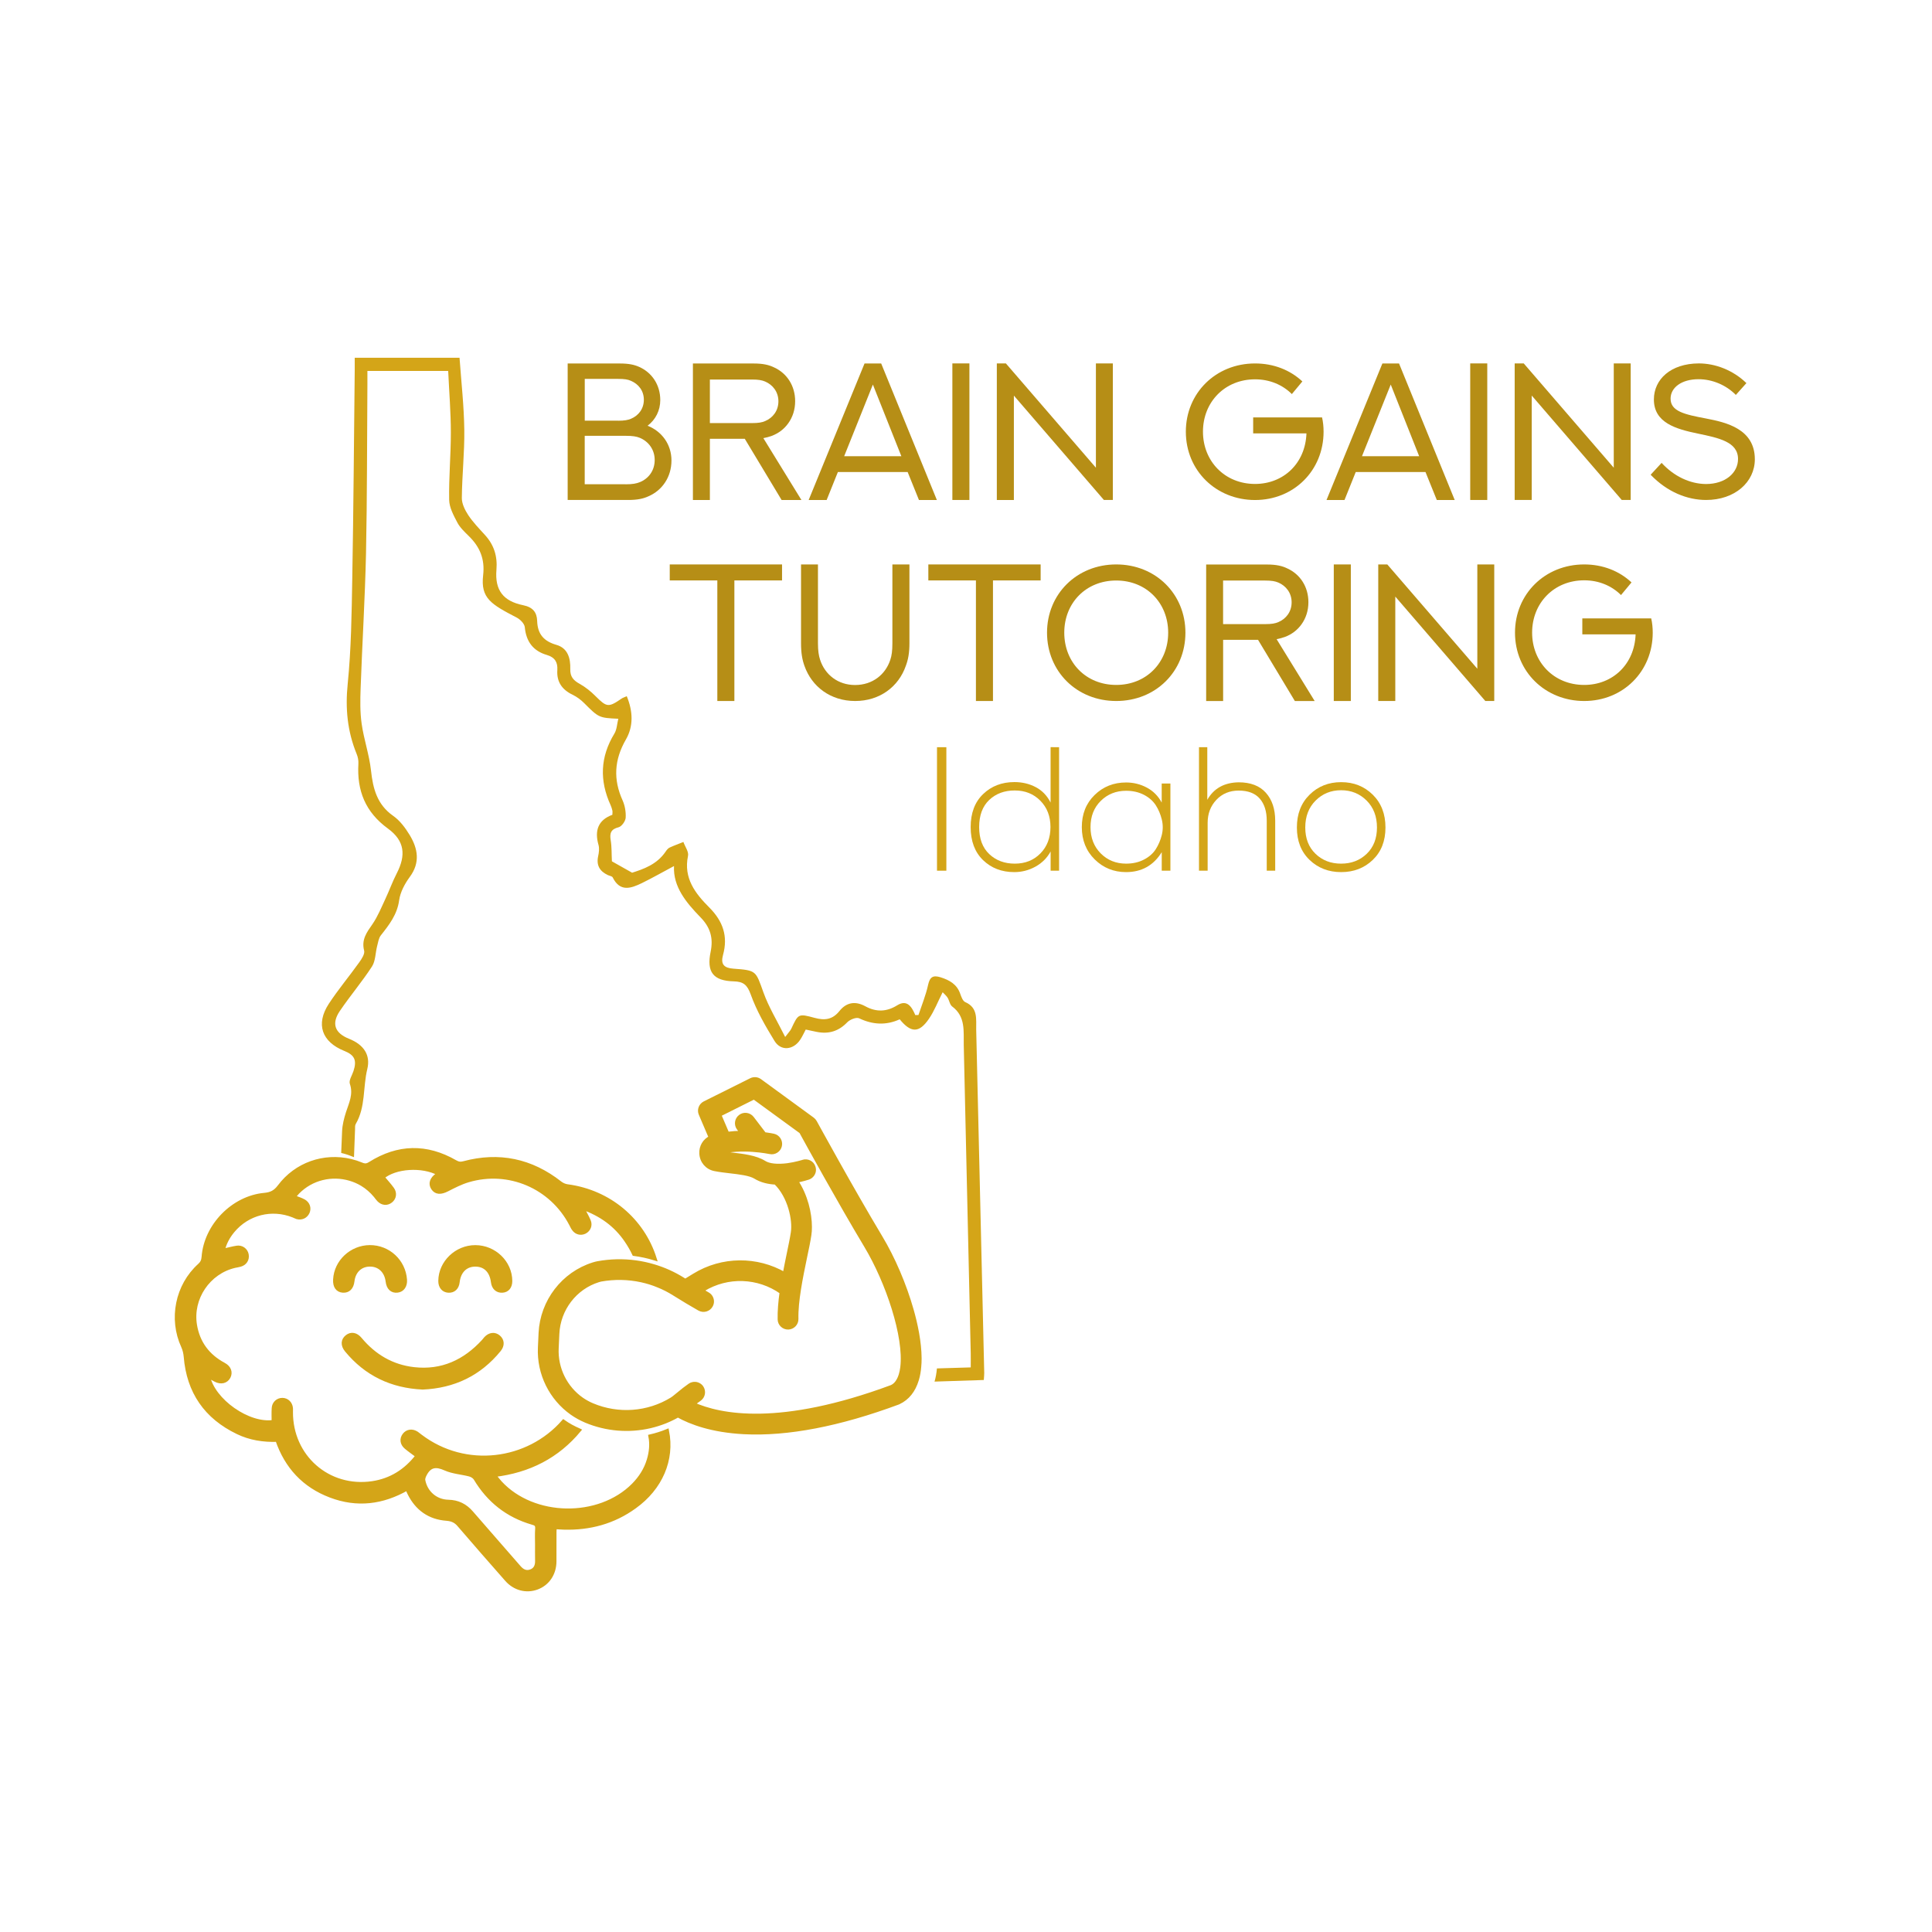 <svg xmlns="http://www.w3.org/2000/svg" xmlns:xlink="http://www.w3.org/1999/xlink" version="1.1" width="1000" height="1000" viewBox="0 0 1000 1000" xml:space="preserve">
<desc>Created with Fabric.js 3.5.0</desc>
<defs>
</defs>
<rect x="0" y="0" width="100%" height="100%" fill="#ffffff"/>
<g transform="matrix(1 0 0 1 477.155 434.331)" id="894928">
<g style="" vector-effect="non-scaling-stroke">
		<g transform="matrix(0.909 0 0 0.909 -386.245 -343.421)">
<rect style="stroke: none; stroke-width: 1; stroke-dasharray: none; stroke-linecap: butt; stroke-dashoffset: 0; stroke-linejoin: miter; stroke-miterlimit: 4; is-custom-font: none; font-file-url: none; fill: rgb(255,255,255); fill-rule: nonzero; opacity: 1;" x="-50" y="-50" rx="0" ry="0" width="100" height="100"/>
</g>
		<g transform="matrix(2.019 0 0 2.019 -139.13 15.805)" id="Layer_1">
<path style="stroke: none; stroke-width: 1; stroke-dasharray: none; stroke-linecap: butt; stroke-dashoffset: 0; stroke-linejoin: miter; stroke-miterlimit: 4; is-custom-font: none; font-file-url: none; fill: rgb(212,165,24); fill-rule: nonzero; opacity: 1;" transform=" translate(-247.091, -217.81)" d="M 329.93 258.81 c -0.06 -2.64 0.54 -5.58 -2.81 -7.05 c -0.63 -0.27 -1.01 -1.36 -1.29 -2.15 c -0.86 -2.46 -2.78 -3.5 -5.07 -4.22 c -1.89 -0.57 -2.71 -0.09 -3.16 1.95 c -0.57 2.63 -1.61 5.15 -2.47 7.73 c -0.27 0 -0.54 0.02 -0.81 0.02 c -0.93 -2.17 -2.12 -4.07 -4.65 -2.5 c -2.75 1.71 -5.42 1.74 -8.15 0.25 c -2.6 -1.43 -4.88 -1 -6.64 1.2 c -1.79 2.24 -3.81 2.46 -6.38 1.76 c -4.18 -1.14 -4.18 -1.04 -5.96 2.76 c -0.25 0.55 -0.74 1.01 -1.58 2.14 c -2.05 -4.12 -4.22 -7.64 -5.58 -11.44 c -1.98 -5.5 -1.73 -5.64 -7.7 -6.07 c -2.37 -0.17 -3.31 -1.11 -2.66 -3.49 c 1.33 -4.8 0.02 -8.66 -3.55 -12.23 c -3.52 -3.53 -6.62 -7.46 -5.42 -13.18 c 0.24 -1.06 -0.76 -2.37 -1.18 -3.58 c -1.19 0.48 -2.4 0.91 -3.54 1.44 c -0.41 0.19 -0.74 0.62 -1.01 1.02 c -2.25 3.34 -5.75 4.51 -8.6 5.42 c -2.14 -1.19 -3.73 -2.09 -5.18 -2.92 c -0.1 -1.84 -0.02 -3.66 -0.31 -5.42 c -0.3 -1.83 0.07 -2.82 2.05 -3.32 c 0.77 -0.21 1.72 -1.54 1.79 -2.41 c 0.09 -1.46 -0.18 -3.11 -0.78 -4.45 c -2.45 -5.41 -2.15 -10.44 0.84 -15.63 c 1.98 -3.43 1.81 -7.25 0.22 -11.1 c -0.66 0.3 -1.03 0.4 -1.31 0.6 c -3.41 2.35 -3.82 2.25 -6.73 -0.65 c -1.19 -1.2 -2.57 -2.3 -4.04 -3.12 c -1.59 -0.89 -2.46 -1.81 -2.4 -3.79 c 0.08 -2.71 -0.6 -5.37 -3.58 -6.21 c -3.2 -0.92 -4.8 -2.75 -4.91 -6.1 c -0.06 -2.21 -1.08 -3.54 -3.56 -4.05 c -5.18 -1.05 -7.31 -3.88 -6.88 -9.08 c 0.29 -3.52 -0.63 -6.4 -2.96 -8.95 c -1.48 -1.63 -3.04 -3.23 -4.25 -5.05 c -0.85 -1.29 -1.68 -2.95 -1.66 -4.42 c 0.05 -5.85 0.71 -11.68 0.63 -17.51 c -0.08 -6.08 -0.77 -12.15 -1.22 -18.44 h -26.87 v 3.09 c -0.2 17.82 -0.31 35.66 -0.63 53.5 c -0.16 9.01 -0.27 18.06 -1.17 27.01 c -0.65 6.31 -0.08 12.17 2.29 17.97 c 0.32 0.76 0.5 1.68 0.45 2.5 c -0.4 6.91 1.77 12.4 7.57 16.63 c 4.31 3.14 4.66 6.83 2.27 11.47 c -1.1 2.13 -1.91 4.41 -2.92 6.56 c -1.03 2.19 -1.95 4.49 -3.31 6.47 c -1.46 2.1 -2.87 3.94 -2.14 6.79 c 0.22 0.84 -0.62 2.13 -1.25 3 c -2.55 3.58 -5.4 6.97 -7.81 10.64 c -3.41 5.23 -1.79 9.76 3.98 12.08 c 2.66 1.06 3.26 2.41 2.34 5.19 c -0.36 1.1 -1.22 2.36 -0.92 3.24 c 0.92 2.66 -0.2 4.84 -0.97 7.2 c -0.52 1.62 -0.96 3.33 -1.02 5.01 c -0.08 1.84 -0.15 3.68 -0.23 5.51 c 1 0.24 2 0.56 2.98 0.97 c 0.1 0.04 0.2 0.08 0.3 0.11 c 0.09 -2.37 0.18 -4.74 0.27 -7.1 c 0.02 -0.47 -0.05 -1.03 0.18 -1.41 c 2.56 -4.35 1.82 -9.42 2.96 -14.08 c 0.87 -3.57 -0.87 -6.24 -4.69 -7.76 c -3.64 -1.46 -4.55 -3.87 -2.35 -7.12 c 2.63 -3.88 5.69 -7.48 8.24 -11.4 c 0.92 -1.43 0.87 -3.49 1.32 -5.23 c 0.25 -0.95 0.39 -2.05 0.96 -2.77 c 2.14 -2.71 4.19 -5.33 4.69 -9 c 0.29 -2.09 1.45 -4.23 2.73 -5.98 c 2.71 -3.67 2.07 -7.24 -0.02 -10.71 c -1.12 -1.85 -2.52 -3.74 -4.26 -4.95 c -4.12 -2.9 -5.16 -6.96 -5.67 -11.62 c -0.44 -4.02 -1.82 -7.94 -2.39 -11.94 c -0.43 -3 -0.38 -6.07 -0.27 -9.1 c 0.41 -11.5 1.12 -22.99 1.38 -34.49 c 0.3 -14.48 0.25 -28.96 0.36 -43.44 v -3.45 h 20.71 c 0.25 5.4 0.68 10.6 0.68 15.81 c 0.01 5.75 -0.54 11.5 -0.43 17.24 c 0.03 1.94 1.13 3.97 2.08 5.78 c 0.69 1.33 1.87 2.42 2.96 3.5 c 2.83 2.77 4.15 5.88 3.67 10.03 c -0.68 5.91 2.02 7.44 8.64 10.88 c 0.9 0.48 1.96 1.57 2.04 2.46 c 0.35 3.72 2.19 6.1 5.67 7.11 c 2.03 0.6 2.79 1.86 2.67 3.84 c -0.21 3.05 1.2 5.05 3.92 6.36 c 1.1 0.53 2.13 1.3 2.98 2.16 c 3.69 3.69 3.77 3.77 8.73 3.99 c -0.33 1.32 -0.36 2.74 -1 3.8 c -3.66 5.99 -3.85 12.08 -0.96 18.38 c 0.19 0.43 0.33 0.9 0.44 1.36 c 0.07 0.27 0 0.56 0 1.08 c -3.64 1.33 -4.62 4.03 -3.55 7.75 c 0.24 0.87 0.11 1.92 -0.09 2.83 c -0.52 2.37 0.39 3.9 2.49 4.88 c 0.41 0.19 1.07 0.27 1.23 0.59 c 1.9 3.85 4.74 2.79 7.53 1.44 c 2.77 -1.36 5.45 -2.9 8.19 -4.35 c -0.27 5.32 3.15 9.39 6.78 13.13 c 2.58 2.64 3.32 5.37 2.61 8.84 c -1.08 5.2 0.65 7.45 5.91 7.59 c 2.41 0.06 3.46 0.82 4.36 3.34 c 1.49 4.17 3.77 8.13 6.1 11.93 c 1.63 2.68 4.85 2.35 6.6 -0.32 c 0.53 -0.79 0.91 -1.66 1.41 -2.59 c 1 0.2 1.92 0.41 2.84 0.6 c 3.06 0.6 5.59 -0.16 7.81 -2.47 c 0.68 -0.7 2.3 -1.35 3.03 -1.02 c 3.51 1.67 6.95 1.84 10.41 0.26 c 2.89 3.53 4.97 3.56 7.49 -0.12 c 1.38 -2.01 2.26 -4.34 3.52 -6.82 c 0.36 0.39 0.9 0.84 1.26 1.39 c 0.46 0.73 0.57 1.81 1.19 2.27 c 3.47 2.59 2.89 6.33 2.96 9.9 c 0.59 26.38 1.19 52.74 1.79 79.1 c 0.02 1.05 0 2.08 0 3.52 c -2.89 0.1 -5.78 0.19 -8.67 0.26 c -0.1 1.18 -0.3 2.32 -0.61 3.38 c 4.21 -0.12 8.42 -0.26 12.63 -0.41 c 0.05 -0.85 0.12 -1.33 0.11 -1.81 C 331.31 317.49 330.63 288.15 329.93 258.81 z" stroke-linecap="round"/>
</g>
		<g transform="matrix(2.019 0 0 2.019 -156.468 -210.867)" id="Layer_1">
<path style="stroke: none; stroke-width: 1; stroke-dasharray: none; stroke-linecap: butt; stroke-dashoffset: 0; stroke-linejoin: miter; stroke-miterlimit: 4; is-custom-font: none; font-file-url: none; fill: rgb(182,142,22); fill-rule: nonzero; opacity: 1;" transform=" translate(-238.505, -105.535)" d="M 225.2 88.04 h 13.37 c 2.32 0 3.73 0.32 4.98 0.88 c 3.27 1.46 5.39 4.61 5.39 8.49 c 0 2.68 -1.2 5.03 -3.25 6.59 c 3.66 1.44 6.12 4.78 6.12 8.91 c 0 4.2 -2.34 7.64 -5.88 9.17 c -1.32 0.61 -2.81 0.95 -5.27 0.95 H 225.2 V 88.04 z M 238.16 102.71 c 1.61 0 2.46 -0.17 3.25 -0.49 c 1.95 -0.81 3.32 -2.56 3.32 -4.88 s -1.37 -4.03 -3.32 -4.86 c -0.76 -0.34 -1.61 -0.49 -3.27 -0.49 h -8.56 v 10.71 H 238.16 z M 240.04 119.01 c 1.83 0 2.78 -0.2 3.64 -0.54 c 2.24 -0.9 3.83 -2.95 3.83 -5.69 c 0 -2.68 -1.59 -4.76 -3.83 -5.69 c -0.85 -0.34 -1.81 -0.51 -3.64 -0.51 h -10.47 v 12.42 H 240.04 z" stroke-linecap="round"/>
</g>
		<g transform="matrix(2.019 0 0 2.019 -90.421 -210.857)" id="Layer_1">
<path style="stroke: none; stroke-width: 1; stroke-dasharray: none; stroke-linecap: butt; stroke-dashoffset: 0; stroke-linejoin: miter; stroke-miterlimit: 4; is-custom-font: none; font-file-url: none; fill: rgb(182,142,22); fill-rule: nonzero; opacity: 1;" transform=" translate(-271.22, -105.54)" d="M 257.31 123.03 V 88.04 h 15.57 c 2.44 0 3.95 0.37 5.27 1.02 c 3.25 1.49 5.37 4.68 5.37 8.64 c 0 2.15 -0.63 4.1 -1.78 5.69 c -1.07 1.49 -2.51 2.56 -4.2 3.2 c -0.66 0.24 -1.37 0.44 -2.17 0.59 l 9.76 15.86 h -5.08 l -9.44 -15.69 h -8.95 v 15.69 H 257.31 z M 272.42 103.32 c 1.71 0 2.59 -0.17 3.39 -0.51 c 1.98 -0.83 3.42 -2.64 3.42 -5.08 c 0 -2.39 -1.42 -4.22 -3.42 -5.07 c -0.81 -0.34 -1.68 -0.51 -3.39 -0.51 h -10.76 v 11.17 H 272.42 z" stroke-linecap="round"/>
</g>
		<g transform="matrix(2.019 0 0 2.019 -25.415 -210.867)" id="Layer_1">
<path style="stroke: none; stroke-width: 1; stroke-dasharray: none; stroke-linecap: butt; stroke-dashoffset: 0; stroke-linejoin: miter; stroke-miterlimit: 4; is-custom-font: none; font-file-url: none; fill: rgb(182,142,22); fill-rule: nonzero; opacity: 1;" transform=" translate(-303.42, -105.535)" d="M 312.36 115.86 h -17.88 l -2.88 7.17 h -4.61 l 14.32 -34.99 h 4.27 l 14.27 34.99 h -4.59 L 312.36 115.86 z M 296.09 111.81 h 14.66 l -7.3 -18.37 L 296.09 111.81 z" stroke-linecap="round"/>
</g>
		<g transform="matrix(2.019 0 0 2.019 20.2 -210.888)" id="Layer_1">
<path style="stroke: none; stroke-width: 1; stroke-dasharray: none; stroke-linecap: butt; stroke-dashoffset: 0; stroke-linejoin: miter; stroke-miterlimit: 4; is-custom-font: none; font-file-url: none; fill: rgb(182,142,22); fill-rule: nonzero; opacity: 1;" transform=" translate(-326.015, -105.525)" d="M 323.83 88.02 h 4.37 v 35.01 h -4.37 V 88.02 z" stroke-linecap="round"/>
</g>
		<g transform="matrix(2.019 0 0 2.019 68.824 -210.878)" id="Layer_1">
<path style="stroke: none; stroke-width: 1; stroke-dasharray: none; stroke-linecap: butt; stroke-dashoffset: 0; stroke-linejoin: miter; stroke-miterlimit: 4; is-custom-font: none; font-file-url: none; fill: rgb(182,142,22); fill-rule: nonzero; opacity: 1;" transform=" translate(-350.1, -105.53)" d="M 335.23 123.03 V 88.02 h 2.32 l 23.08 26.74 V 88.02 h 4.34 v 35.01 h -2.29 L 339.6 96.27 v 26.77 H 335.23 z" stroke-linecap="round"/>
</g>
		<g transform="matrix(2.019 0 0 2.019 172.279 -210.868)" id="Layer_1">
<path style="stroke: none; stroke-width: 1; stroke-dasharray: none; stroke-linecap: butt; stroke-dashoffset: 0; stroke-linejoin: miter; stroke-miterlimit: 4; is-custom-font: none; font-file-url: none; fill: rgb(182,142,22); fill-rule: nonzero; opacity: 1;" transform=" translate(-401.345, -105.535)" d="M 410.87 95.88 c -2.39 -2.37 -5.66 -3.78 -9.44 -3.78 c -7.71 0 -13.35 5.78 -13.35 13.42 c 0 7.56 5.59 13.4 13.35 13.4 c 7.3 0 12.91 -5.29 13.18 -12.96 h -13.66 v -4.1 h 17.66 c 0.27 1.17 0.39 2.42 0.39 3.66 c 0 9.93 -7.59 17.52 -17.57 17.52 c -9.93 0 -17.74 -7.49 -17.74 -17.52 c 0 -9.88 7.66 -17.49 17.74 -17.49 c 4.78 0 9 1.68 12.13 4.61 L 410.87 95.88 z" stroke-linecap="round"/>
</g>
		<g transform="matrix(2.019 0 0 2.019 242.625 -210.867)" id="Layer_1">
<path style="stroke: none; stroke-width: 1; stroke-dasharray: none; stroke-linecap: butt; stroke-dashoffset: 0; stroke-linejoin: miter; stroke-miterlimit: 4; is-custom-font: none; font-file-url: none; fill: rgb(182,142,22); fill-rule: nonzero; opacity: 1;" transform=" translate(-436.19, -105.535)" d="M 445.13 115.86 h -17.88 l -2.88 7.17 h -4.61 l 14.32 -34.99 h 4.27 l 14.27 34.99 h -4.59 L 445.13 115.86 z M 428.85 111.81 h 14.66 l -7.29 -18.37 L 428.85 111.81 z" stroke-linecap="round"/>
</g>
		<g transform="matrix(2.019 0 0 2.019 288.24 -210.888)" id="Layer_1">
<path style="stroke: none; stroke-width: 1; stroke-dasharray: none; stroke-linecap: butt; stroke-dashoffset: 0; stroke-linejoin: miter; stroke-miterlimit: 4; is-custom-font: none; font-file-url: none; fill: rgb(182,142,22); fill-rule: nonzero; opacity: 1;" transform=" translate(-458.785, -105.525)" d="M 456.6 88.02 h 4.37 v 35.01 h -4.37 V 88.02 z" stroke-linecap="round"/>
</g>
		<g transform="matrix(2.019 0 0 2.019 336.864 -210.888)" id="Layer_1">
<path style="stroke: none; stroke-width: 1; stroke-dasharray: none; stroke-linecap: butt; stroke-dashoffset: 0; stroke-linejoin: miter; stroke-miterlimit: 4; is-custom-font: none; font-file-url: none; fill: rgb(182,142,22); fill-rule: nonzero; opacity: 1;" transform=" translate(-482.87, -105.525)" d="M 468 123.03 V 88.02 h 2.32 l 23.08 26.74 V 88.02 h 4.34 v 35.01 h -2.29 l -23.08 -26.77 v 26.77 H 468 z" stroke-linecap="round"/>
</g>
		<g transform="matrix(2.019 0 0 2.019 404.183 -210.888)" id="Layer_1">
<path style="stroke: none; stroke-width: 1; stroke-dasharray: none; stroke-linecap: butt; stroke-dashoffset: 0; stroke-linejoin: miter; stroke-miterlimit: 4; is-custom-font: none; font-file-url: none; fill: rgb(182,142,22); fill-rule: nonzero; opacity: 1;" transform=" translate(-516.215, -105.525)" d="M 505.67 113.52 c 3.15 3.44 7.27 5.39 11.37 5.42 c 4.98 0 8.22 -2.85 8.22 -6.42 c 0 -4.39 -4.95 -5.39 -10.2 -6.49 c -5.68 -1.17 -11.37 -2.76 -11.37 -8.76 c 0 -5.15 4.29 -9.22 11.52 -9.25 c 4.22 0 8.76 1.71 12.2 5.05 l -2.71 3.03 c -2.46 -2.51 -6 -4.03 -9.56 -4.03 c -4.37 0 -7.17 2.15 -7.17 4.98 c 0 3.25 3.54 4.05 9.13 5.1 c 5.1 0.98 12.47 2.66 12.47 10.44 c 0 5.88 -5.15 10.44 -12.49 10.44 c -4.78 0 -9.96 -2.02 -14.22 -6.47 L 505.67 113.52 z" stroke-linecap="round"/>
</g>
		<g transform="matrix(2.019 0 0 2.019 -101.434 -106.837)" id="Layer_1">
<path style="stroke: none; stroke-width: 1; stroke-dasharray: none; stroke-linecap: butt; stroke-dashoffset: 0; stroke-linejoin: miter; stroke-miterlimit: 4; is-custom-font: none; font-file-url: none; fill: rgb(182,142,22); fill-rule: nonzero; opacity: 1;" transform=" translate(-265.765, -157.065)" d="M 280.16 139.56 v 4.1 h -12.22 v 30.91 h -4.37 v -30.91 h -12.2 v -4.1 H 280.16 z" stroke-linecap="round"/>
</g>
		<g transform="matrix(2.019 0 0 2.019 -34.49 -106.837)" id="Layer_1">
<path style="stroke: none; stroke-width: 1; stroke-dasharray: none; stroke-linecap: butt; stroke-dashoffset: 0; stroke-linejoin: miter; stroke-miterlimit: 4; is-custom-font: none; font-file-url: none; fill: rgb(182,142,22); fill-rule: nonzero; opacity: 1;" transform=" translate(-298.925, -157.065)" d="M 289.37 139.56 v 20.2 c 0 1.98 0.2 3.17 0.56 4.27 c 1.24 3.78 4.56 6.44 8.95 6.44 c 4.46 0 7.78 -2.66 9.03 -6.44 c 0.37 -1.1 0.54 -2.29 0.54 -4.27 v -20.2 h 4.37 v 20.2 c 0 2.54 -0.34 4.25 -0.93 5.81 c -1.85 5.32 -6.66 9 -12.98 9 s -11.13 -3.68 -13 -9 c -0.56 -1.56 -0.88 -3.27 -0.88 -5.81 v -20.2 H 289.37 z" stroke-linecap="round"/>
</g>
		<g transform="matrix(2.019 0 0 2.019 32.414 -106.837)" id="Layer_1">
<path style="stroke: none; stroke-width: 1; stroke-dasharray: none; stroke-linecap: butt; stroke-dashoffset: 0; stroke-linejoin: miter; stroke-miterlimit: 4; is-custom-font: none; font-file-url: none; fill: rgb(182,142,22); fill-rule: nonzero; opacity: 1;" transform=" translate(-332.065, -157.065)" d="M 346.46 139.56 v 4.1 h -12.22 v 30.91 h -4.37 v -30.91 h -12.2 v -4.1 H 346.46 z" stroke-linecap="round"/>
</g>
		<g transform="matrix(2.019 0 0 2.019 100.601 -106.837)" id="Layer_1">
<path style="stroke: none; stroke-width: 1; stroke-dasharray: none; stroke-linecap: butt; stroke-dashoffset: 0; stroke-linejoin: miter; stroke-miterlimit: 4; is-custom-font: none; font-file-url: none; fill: rgb(182,142,22); fill-rule: nonzero; opacity: 1;" transform=" translate(-365.84, -157.065)" d="M 365.84 174.57 c -10.13 0 -17.74 -7.59 -17.74 -17.52 c 0 -9.88 7.61 -17.49 17.74 -17.49 c 10.15 0 17.74 7.61 17.74 17.49 C 383.58 166.98 375.99 174.57 365.84 174.57 z M 365.84 143.68 c -7.76 0 -13.32 5.76 -13.32 13.37 c 0 7.64 5.56 13.4 13.32 13.4 s 13.32 -5.76 13.32 -13.4 C 379.16 149.44 373.6 143.68 365.84 143.68 z" stroke-linecap="round"/>
</g>
		<g transform="matrix(2.019 0 0 2.019 175.237 -106.807)" id="Layer_1">
<path style="stroke: none; stroke-width: 1; stroke-dasharray: none; stroke-linecap: butt; stroke-dashoffset: 0; stroke-linejoin: miter; stroke-miterlimit: 4; is-custom-font: none; font-file-url: none; fill: rgb(182,142,22); fill-rule: nonzero; opacity: 1;" transform=" translate(-402.81, -157.08)" d="M 388.9 174.57 v -34.99 h 15.57 c 2.44 0 3.95 0.37 5.27 1.02 c 3.25 1.49 5.37 4.68 5.37 8.64 c 0 2.15 -0.63 4.1 -1.78 5.69 c -1.07 1.49 -2.51 2.56 -4.2 3.2 c -0.66 0.24 -1.37 0.44 -2.17 0.59 l 9.76 15.86 h -5.08 l -9.44 -15.69 h -8.95 v 15.69 H 388.9 z M 404 154.86 c 1.71 0 2.59 -0.17 3.39 -0.51 c 1.98 -0.83 3.42 -2.64 3.42 -5.08 c 0 -2.39 -1.42 -4.22 -3.42 -5.07 c -0.81 -0.34 -1.68 -0.51 -3.39 -0.51 h -10.76 v 11.17 H 404 z" stroke-linecap="round"/>
</g>
		<g transform="matrix(2.019 0 0 2.019 217.621 -106.837)" id="Layer_1">
<path style="stroke: none; stroke-width: 1; stroke-dasharray: none; stroke-linecap: butt; stroke-dashoffset: 0; stroke-linejoin: miter; stroke-miterlimit: 4; is-custom-font: none; font-file-url: none; fill: rgb(182,142,22); fill-rule: nonzero; opacity: 1;" transform=" translate(-423.805, -157.065)" d="M 421.62 139.56 h 4.37 v 35.01 h -4.37 V 139.56 z" stroke-linecap="round"/>
</g>
		<g transform="matrix(2.019 0 0 2.019 266.246 -106.837)" id="Layer_1">
<path style="stroke: none; stroke-width: 1; stroke-dasharray: none; stroke-linecap: butt; stroke-dashoffset: 0; stroke-linejoin: miter; stroke-miterlimit: 4; is-custom-font: none; font-file-url: none; fill: rgb(182,142,22); fill-rule: nonzero; opacity: 1;" transform=" translate(-447.89, -157.065)" d="M 433.02 174.57 v -35.01 h 2.32 l 23.08 26.74 v -26.74 h 4.34 v 35.01 h -2.29 l -23.08 -26.77 v 26.77 H 433.02 z" stroke-linecap="round"/>
</g>
		<g transform="matrix(2.019 0 0 2.019 342.649 -106.837)" id="Layer_1">
<path style="stroke: none; stroke-width: 1; stroke-dasharray: none; stroke-linecap: butt; stroke-dashoffset: 0; stroke-linejoin: miter; stroke-miterlimit: 4; is-custom-font: none; font-file-url: none; fill: rgb(182,142,22); fill-rule: nonzero; opacity: 1;" transform=" translate(-485.735, -157.065)" d="M 495.26 147.41 c -2.39 -2.37 -5.66 -3.78 -9.44 -3.78 c -7.71 0 -13.35 5.78 -13.35 13.42 c 0 7.56 5.59 13.4 13.35 13.4 c 7.3 0 12.91 -5.29 13.18 -12.96 h -13.66 v -4.1 H 503 c 0.27 1.17 0.39 2.42 0.39 3.66 c 0 9.93 -7.59 17.52 -17.57 17.52 c -9.93 0 -17.74 -7.49 -17.74 -17.52 c 0 -9.88 7.66 -17.49 17.74 -17.49 c 4.78 0 9 1.68 12.13 4.61 L 495.26 147.41 z" stroke-linecap="round"/>
</g>
		<g transform="matrix(2.019 0 0 2.019 10.257 -15.616)" id="Layer_1">
<path style="stroke: none; stroke-width: 1; stroke-dasharray: none; stroke-linecap: butt; stroke-dashoffset: 0; stroke-linejoin: miter; stroke-miterlimit: 4; is-custom-font: none; font-file-url: none; fill: rgb(212,165,24); fill-rule: nonzero; opacity: 1;" transform=" translate(-321.09, -202.25)" d="M 319.89 218.08 v -31.66 h 2.4 v 31.66 H 319.89 z" stroke-linecap="round"/>
</g>
		<g transform="matrix(2.019 0 0 2.019 48.141 -15.263)" id="Layer_1">
<path style="stroke: none; stroke-width: 1; stroke-dasharray: none; stroke-linecap: butt; stroke-dashoffset: 0; stroke-linejoin: miter; stroke-miterlimit: 4; is-custom-font: none; font-file-url: none; fill: rgb(212,165,24); fill-rule: nonzero; opacity: 1;" transform=" translate(-339.855, -202.425)" d="M 351.19 186.42 v 31.66 h -2.17 v -4.93 c -0.9 1.66 -2.2 2.95 -3.89 3.89 c -1.69 0.93 -3.5 1.4 -5.43 1.4 c -3.23 0 -5.89 -1.03 -8.01 -3.08 c -2.11 -2.05 -3.17 -4.87 -3.17 -8.46 c 0 -3.59 1.06 -6.41 3.19 -8.46 c 2.13 -2.05 4.8 -3.08 8.03 -3.08 c 2.02 0 3.85 0.44 5.49 1.31 c 1.64 0.87 2.9 2.19 3.78 3.94 v -14.2 H 351.19 z M 333.28 199.94 c -1.72 1.63 -2.58 3.95 -2.58 6.97 c 0 2.98 0.87 5.29 2.6 6.92 c 1.73 1.63 3.91 2.44 6.54 2.44 c 2.65 0 4.84 -0.87 6.56 -2.62 c 1.72 -1.75 2.58 -4.01 2.58 -6.78 c 0 -2.74 -0.87 -4.99 -2.6 -6.74 c -1.73 -1.75 -3.91 -2.62 -6.54 -2.62 C 337.19 197.5 335 198.32 333.28 199.94 z" stroke-linecap="round"/>
</g>
		<g transform="matrix(2.019 0 0 2.019 105.718 -6.128)" id="Layer_1">
<path style="stroke: none; stroke-width: 1; stroke-dasharray: none; stroke-linecap: butt; stroke-dashoffset: 0; stroke-linejoin: miter; stroke-miterlimit: 4; is-custom-font: none; font-file-url: none; fill: rgb(212,165,24); fill-rule: nonzero; opacity: 1;" transform=" translate(-368.375, -206.95)" d="M 379.73 195.74 v 22.34 h -2.22 v -4.75 c -2.11 3.41 -5.16 5.11 -9.14 5.11 c -3.17 0 -5.85 -1.09 -8.05 -3.26 s -3.3 -4.93 -3.3 -8.28 c 0 -3.35 1.09 -6.09 3.28 -8.23 c 2.19 -2.14 4.88 -3.21 8.07 -3.21 c 1.9 0 3.67 0.44 5.31 1.31 c 1.64 0.87 2.92 2.16 3.82 3.84 v -4.88 H 379.73 z M 361.87 200.19 c -1.75 1.73 -2.62 3.97 -2.62 6.72 c 0 2.74 0.88 4.99 2.62 6.74 c 1.75 1.75 3.92 2.62 6.51 2.62 c 1.72 0 3.24 -0.35 4.57 -1.04 c 1.33 -0.69 2.34 -1.58 3.03 -2.67 s 1.21 -2.29 1.54 -3.62 c 0.33 -1.33 0.33 -2.66 0 -4 c -0.33 -1.34 -0.84 -2.56 -1.54 -3.64 s -1.7 -1.98 -3.03 -2.67 s -2.85 -1.04 -4.57 -1.04 C 365.79 197.59 363.61 198.46 361.87 200.19 z" stroke-linecap="round"/>
</g>
		<g transform="matrix(2.019 0 0 2.019 163.164 -15.626)" id="Layer_1">
<path style="stroke: none; stroke-width: 1; stroke-dasharray: none; stroke-linecap: butt; stroke-dashoffset: 0; stroke-linejoin: miter; stroke-miterlimit: 4; is-custom-font: none; font-file-url: none; fill: rgb(212,165,24); fill-rule: nonzero; opacity: 1;" transform=" translate(-396.83, -202.245)" d="M 389.19 186.42 v 13.48 c 1.66 -2.92 4.34 -4.42 8.05 -4.48 c 3.04 0 5.37 0.89 6.96 2.67 c 1.6 1.78 2.4 4.18 2.4 7.19 v 12.8 h -2.17 v -12.8 c 0 -2.41 -0.59 -4.3 -1.79 -5.68 c -1.19 -1.37 -2.99 -2.06 -5.4 -2.06 c -2.32 0 -4.23 0.79 -5.72 2.37 s -2.24 3.55 -2.24 5.9 v 12.26 h -2.22 v -31.66 H 389.19 z" stroke-linecap="round"/>
</g>
		<g transform="matrix(2.019 0 0 2.019 217.036 -6.209)" id="Layer_1">
<path style="stroke: none; stroke-width: 1; stroke-dasharray: none; stroke-linecap: butt; stroke-dashoffset: 0; stroke-linejoin: miter; stroke-miterlimit: 4; is-custom-font: none; font-file-url: none; fill: rgb(212,165,24); fill-rule: nonzero; opacity: 1;" transform=" translate(-423.515, -206.91)" d="M 415.42 215.32 c -2.17 -2.08 -3.26 -4.85 -3.26 -8.32 s 1.08 -6.27 3.26 -8.41 c 2.17 -2.14 4.87 -3.21 8.09 -3.21 c 3.23 0 5.92 1.07 8.1 3.21 c 2.17 2.14 3.26 4.94 3.26 8.41 s -1.09 6.24 -3.26 8.32 s -4.87 3.12 -8.1 3.12 C 420.29 218.44 417.59 217.4 415.42 215.32 z M 430.07 213.74 c 1.75 -1.69 2.62 -3.93 2.62 -6.74 c 0 -2.83 -0.88 -5.13 -2.65 -6.9 c -1.76 -1.76 -3.94 -2.65 -6.54 -2.65 c -2.59 0 -4.77 0.88 -6.54 2.65 c -1.76 1.76 -2.65 4.06 -2.65 6.9 c 0 2.8 0.87 5.05 2.62 6.74 s 3.93 2.53 6.56 2.53 C 426.14 216.27 428.32 215.43 430.07 213.74 z" stroke-linecap="round"/>
</g>
		<g transform="matrix(2.019 0 0 2.019 -258.409 274.621)" id="Layer_1">
<path style="stroke: rgb(212,165,24); stroke-width: 1; stroke-dasharray: none; stroke-linecap: butt; stroke-dashoffset: 0; stroke-linejoin: miter; stroke-miterlimit: 10; is-custom-font: none; font-file-url: none; fill: rgb(212,165,24); fill-rule: nonzero; opacity: 1;" transform=" translate(-188.008, -346.014)" d="M 250.69 361.74 c -1.4 0.57 -2.83 1.02 -4.3 1.36 c 0.39 2.02 0.19 4.03 -0.41 6.04 c -0.74 2.5 -2.12 4.62 -3.93 6.46 c -8.86 8.91 -25.64 8.61 -34.15 -0.61 c -0.52 -0.57 -0.99 -1.2 -1.61 -1.96 c 9.06 -1.06 16.31 -4.87 21.82 -11.49 c -0.02 -0.01 -0.03 -0.01 -0.05 -0.02 c -1.41 -0.6 -2.73 -1.34 -3.94 -2.19 c -9.11 10.42 -25.13 12.44 -36.58 3.81 c -0.35 -0.26 -0.69 -0.55 -1.05 -0.8 c -1.13 -0.75 -2.41 -0.59 -3.17 0.41 c -0.77 1 -0.63 2.25 0.46 3.15 c 0.9 0.75 1.88 1.43 2.91 2.2 c -2.98 3.86 -6.8 6.28 -11.56 6.99 c -11.32 1.68 -20.94 -6.78 -20.86 -18.26 c 0 -0.31 0.02 -0.61 0 -0.92 c -0.1 -1.26 -1.03 -2.16 -2.21 -2.17 c -1.18 -0.01 -2.18 0.88 -2.24 2.14 c -0.08 1.17 -0.02 2.35 -0.02 3.51 c -6.36 1.01 -15.57 -5.44 -16.82 -11.8 c 0.71 0.38 1.33 0.75 1.99 1.08 c 1.37 0.69 2.68 0.36 3.3 -0.8 c 0.61 -1.17 0.16 -2.42 -1.22 -3.16 c -4.11 -2.2 -6.63 -5.55 -7.39 -10.17 c -1.11 -6.84 3.43 -13.55 10.19 -15.12 c 0.47 -0.1 0.95 -0.17 1.41 -0.3 c 1.22 -0.34 1.89 -1.39 1.66 -2.62 c -0.21 -1.15 -1.31 -1.98 -2.53 -1.78 c -1.16 0.18 -2.3 0.51 -3.62 0.79 c 0.46 -1.98 1.36 -3.6 2.56 -5.06 c 3.81 -4.59 9.99 -6.15 15.52 -3.94 c 0.32 0.12 0.64 0.31 0.97 0.41 c 1.15 0.32 2.25 -0.2 2.73 -1.27 c 0.46 -1.07 0.08 -2.21 -0.98 -2.83 c -0.37 -0.22 -0.79 -0.37 -1.2 -0.54 c -0.4 -0.16 -0.81 -0.3 -1.43 -0.52 c 0.38 -0.47 0.68 -0.87 1.02 -1.22 c 3.6 -3.69 8.82 -4.81 13.42 -3.45 c 1.09 0.32 2.14 0.77 3.12 1.36 c 1.27 0.77 2.43 1.77 3.43 2.98 c 0.28 0.34 0.52 0.71 0.83 1.03 c 0.91 0.95 2.11 1.06 3.07 0.3 c 0.94 -0.73 1.16 -2.01 0.41 -3.06 c -0.76 -1.06 -1.66 -2.02 -2.5 -3.03 c 3.21 -2.75 10.18 -3.21 14.4 -0.92 c -0.12 0.11 -0.23 0.24 -0.36 0.32 c -1.47 1.02 -1.88 2.26 -1.11 3.42 c 0.77 1.15 1.99 1.19 3.61 0.36 c 1.76 -0.9 3.54 -1.82 5.4 -2.37 c 10.41 -3.09 21.37 1.63 26.38 11.24 c 0.23 0.42 0.41 0.88 0.71 1.26 c 0.68 0.94 1.81 1.19 2.81 0.7 c 1.03 -0.54 1.52 -1.7 1.04 -2.81 c -0.46 -1.08 -1.06 -2.1 -1.74 -3.42 c 4.87 1.71 8.61 4.43 11.34 8.43 c 0.78 1.15 1.45 2.3 2 3.47 c 1.78 0.24 3.55 0.62 5.28 1.15 c -3.1 -9.8 -11.57 -17.1 -22.4 -18.53 c -0.66 -0.09 -1.35 -0.4 -1.87 -0.81 c -7.39 -5.79 -15.62 -7.53 -24.68 -5.1 c -0.86 0.24 -1.46 0.12 -2.2 -0.31 c -7.34 -4.21 -14.63 -4.07 -21.8 0.44 c -0.66 0.42 -1.17 0.55 -1.86 0.33 c -0.1 -0.03 -0.19 -0.07 -0.29 -0.11 c -0.94 -0.39 -1.89 -0.7 -2.84 -0.93 c -6.83 -1.61 -13.96 0.82 -18.28 6.6 c -1.06 1.41 -2.15 1.95 -3.84 2.1 c -8.03 0.74 -15.01 7.91 -15.6 15.95 c -0.07 0.9 -0.34 1.52 -1.02 2.13 c -5.77 5.2 -7.46 13.75 -4.22 20.78 c 0.37 0.81 0.58 1.73 0.66 2.62 c 0.73 9.04 5.21 15.49 13.33 19.4 c 3.18 1.54 6.61 2.07 10.16 1.95 c 2.37 6.9 6.87 11.74 13.65 14.31 c 6.81 2.59 13.35 1.76 19.65 -1.85 c 0.22 0.49 0.38 0.9 0.58 1.28 c 1.97 3.93 5.14 6.18 9.54 6.5 c 1.34 0.11 2.3 0.52 3.16 1.53 c 4.05 4.71 8.12 9.37 12.22 14.02 c 2.05 2.34 5.04 3.11 7.78 2.09 c 2.74 -1.02 4.46 -3.56 4.49 -6.68 c 0.02 -2.54 0 -5.1 0.01 -7.65 c 0 -0.37 0.05 -0.74 0.08 -1.16 c 0.83 0.06 1.54 0.1 2.23 0.12 c 6.66 0.2 12.8 -1.44 18.23 -5.38 C 249.05 376.35 252.15 369.09 250.69 361.74 z M 217.36 386.74 c -0.1 1.4 -0.03 2.81 -0.03 4.22 c 0 1.36 -0.02 2.72 0.01 4.09 c 0.02 1.2 -0.38 2.2 -1.57 2.64 c -1.22 0.46 -2.18 -0.02 -3.02 -0.98 c -4.07 -4.69 -8.17 -9.34 -12.21 -14.01 c -1.59 -1.85 -3.5 -2.8 -5.96 -2.85 c -3.21 -0.07 -5.79 -2.31 -6.38 -5.45 c -0.1 -0.51 0.17 -1.14 0.43 -1.62 c 1.22 -2.3 2.86 -2.45 5.2 -1.4 c 1.92 0.86 4.16 0.98 6.24 1.52 c 0.54 0.15 1.19 0.53 1.48 1.01 c 3.4 5.68 8.24 9.51 14.6 11.35 C 217.03 385.48 217.41 385.77 217.36 386.74 z" stroke-linecap="round"/>
</g>
		<g transform="matrix(2.019 0 0 2.019 -258.377 270.223)" id="Layer_1">
<path style="stroke: rgb(212,165,24); stroke-width: 1; stroke-dasharray: none; stroke-linecap: butt; stroke-dashoffset: 0; stroke-linejoin: miter; stroke-miterlimit: 10; is-custom-font: none; font-file-url: none; fill: rgb(212,165,24); fill-rule: nonzero; opacity: 1;" transform=" translate(-188.026, -343.837)" d="M 188.02 350.61 c -7.94 -0.37 -14.47 -3.47 -19.51 -9.59 c -1.06 -1.29 -0.98 -2.6 0.14 -3.47 c 1.05 -0.82 2.31 -0.6 3.33 0.63 c 3.61 4.34 8.18 7.04 13.8 7.68 c 7.18 0.81 13.04 -1.91 17.84 -7.15 c 0.21 -0.23 0.38 -0.48 0.59 -0.71 c 0.99 -1.07 2.28 -1.22 3.27 -0.37 c 1 0.85 1.1 2.12 0.16 3.28 C 202.57 347.14 195.96 350.27 188.02 350.61 z" stroke-linecap="round"/>
</g>
		<g transform="matrix(2.019 0 0 2.019 -285.61 222.455)" id="Layer_1">
<path style="stroke: rgb(212,165,24); stroke-width: 1; stroke-dasharray: none; stroke-linecap: butt; stroke-dashoffset: 0; stroke-linejoin: miter; stroke-miterlimit: 10; is-custom-font: none; font-file-url: none; fill: rgb(212,165,24); fill-rule: nonzero; opacity: 1;" transform=" translate(-174.536, -320.175)" d="M 174.47 314.57 c 4.77 -0.02 8.7 3.63 9.04 8.38 c 0.11 1.55 -0.66 2.66 -1.95 2.81 c -1.4 0.17 -2.33 -0.7 -2.53 -2.36 c -0.31 -2.61 -2.05 -4.3 -4.47 -4.32 c -2.45 -0.02 -4.21 1.62 -4.52 4.22 c -0.2 1.69 -1.09 2.57 -2.48 2.47 c -1.38 -0.11 -2.09 -1.12 -2 -2.86 C 165.79 318.31 169.75 314.6 174.47 314.57 z" stroke-linecap="round"/>
</g>
		<g transform="matrix(2.019 0 0 2.019 -231.145 222.469)" id="Layer_1">
<path style="stroke: rgb(212,165,24); stroke-width: 1; stroke-dasharray: none; stroke-linecap: butt; stroke-dashoffset: 0; stroke-linejoin: miter; stroke-miterlimit: 10; is-custom-font: none; font-file-url: none; fill: rgb(212,165,24); fill-rule: nonzero; opacity: 1;" transform=" translate(-201.515, -320.183)" d="M 201.54 314.58 c 4.87 0.01 8.93 3.94 8.96 8.67 c 0.01 1.51 -0.76 2.46 -2.07 2.53 c -1.31 0.07 -2.23 -0.78 -2.41 -2.25 c -0.35 -2.84 -2.03 -4.48 -4.57 -4.44 c -2.46 0.03 -4.13 1.71 -4.44 4.46 c -0.16 1.47 -1.07 2.31 -2.4 2.23 c -1.29 -0.08 -2.1 -1.07 -2.08 -2.55 C 192.58 318.52 196.7 314.56 201.54 314.58 z" stroke-linecap="round"/>
</g>
		<g transform="matrix(2.019 0 0 2.019 -99.454 215.684)" id="Layer_1">
<path style="stroke: rgb(212,165,24); stroke-width: 1; stroke-dasharray: none; stroke-linecap: butt; stroke-dashoffset: 0; stroke-linejoin: miter; stroke-miterlimit: 10; is-custom-font: none; font-file-url: none; fill: rgb(212,165,24); fill-rule: nonzero; opacity: 1;" transform=" translate(-266.745, -316.82)" d="M 313.41 330.72 c -1.83 -6.45 -4.74 -13.27 -8.01 -18.7 c -7.54 -12.57 -16.69 -29.34 -16.79 -29.51 c -0.15 -0.28 -0.37 -0.52 -0.63 -0.72 l -13.51 -9.86 c -0.66 -0.48 -1.52 -0.55 -2.25 -0.19 l -11.91 5.94 c -1.02 0.52 -1.48 1.74 -1.02 2.79 l 2.58 6.04 c -1.56 0.74 -2.51 2.29 -2.42 4.08 c 0.1 2.02 1.49 3.64 3.48 4.02 c 1.21 0.24 2.55 0.4 3.84 0.55 c 2.42 0.28 5.17 0.59 6.56 1.45 c 1.53 0.95 3.36 1.36 5.18 1.45 c 3.61 3.47 4.9 9.54 4.4 12.78 c -0.22 1.49 -0.64 3.49 -1.08 5.61 c -0.32 1.59 -0.69 3.31 -1.01 5.07 c -7.09 -4.11 -16.01 -4.09 -23.16 0.3 l -2.31 1.41 c -0.19 -0.12 -0.39 -0.25 -0.59 -0.37 c -2.34 -1.46 -4.83 -2.59 -7.42 -3.36 c -1.56 -0.47 -3.15 -0.82 -4.75 -1.03 c -3.19 -0.43 -6.45 -0.36 -9.69 0.23 c -0.32 0.06 -0.68 0.15 -1.13 0.29 c -7.7 2.41 -13.13 9.49 -13.53 17.62 l -0.17 3.73 c -0.31 6.71 2.88 13.03 8.2 16.79 c 1.1 0.77 2.28 1.43 3.55 1.97 c 0.02 0.01 0.02 0.01 0.04 0.02 c 5.28 2.21 11.04 2.66 16.48 1.4 c 1.32 -0.31 2.62 -0.72 3.88 -1.22 c 1.11 -0.45 2.19 -0.97 3.24 -1.57 c 3.34 1.87 8.76 3.89 16.94 4.32 c 11.14 0.57 24.44 -1.99 39.53 -7.59 c 0.05 -0.03 0.1 -0.06 0.17 -0.08 c 2.22 -1.05 3.78 -2.99 4.62 -5.75 c 0.01 -0.05 0.03 -0.09 0.04 -0.13 c 0.3 -1.01 0.49 -2.1 0.58 -3.23 c 0.07 -0.7 0.1 -1.41 0.1 -2.13 C 315.42 338.9 314.43 334.3 313.41 330.72 z M 310.56 347.37 c -0.14 0.47 -0.32 0.89 -0.52 1.26 c -0.44 0.84 -1.01 1.43 -1.75 1.78 c -28.65 10.64 -44.01 7.54 -50.96 4.41 c 0.54 -0.44 1.11 -0.86 1.67 -1.25 c 0.98 -0.69 1.21 -2.04 0.53 -3.03 c -0.52 -0.74 -1.43 -1.06 -2.27 -0.86 c -0.27 0.06 -0.52 0.16 -0.75 0.33 c -0.98 0.69 -1.95 1.43 -2.86 2.21 c -1.03 0.88 -1.54 1.23 -1.75 1.36 c -6.11 3.76 -13.74 4.31 -20.4 1.5 c -0.96 -0.4 -1.86 -0.91 -2.69 -1.48 c -4.16 -2.91 -6.66 -7.85 -6.41 -13.09 l 0.17 -3.73 c 0.3 -6.32 4.51 -11.82 10.48 -13.68 c 0.38 -0.11 0.56 -0.15 0.62 -0.17 c 3.5 -0.63 7.04 -0.56 10.45 0.18 c 1.45 0.32 2.86 0.75 4.23 1.32 c 1.42 0.56 2.79 1.26 4.09 2.08 c 2.32 1.45 4.51 2.77 6.53 3.91 c 1.04 0.58 2.37 0.21 2.95 -0.83 c 0.19 -0.33 0.29 -0.7 0.29 -1.06 c 0 -0.76 -0.39 -1.49 -1.1 -1.89 c -0.52 -0.29 -1.05 -0.6 -1.59 -0.92 l 0.4 -0.25 c 6.25 -3.84 14.18 -3.53 20.11 0.67 c -0.34 2.45 -0.55 4.84 -0.5 6.97 c 0.02 1.19 1.02 2.14 2.22 2.11 c 1.19 -0.04 2.14 -1.03 2.11 -2.22 c -0.12 -4.49 1.15 -10.7 2.19 -15.69 c 0.48 -2.27 0.89 -4.24 1.13 -5.85 c 0.1 -0.61 0.14 -1.3 0.14 -2.04 c 0 -3.43 -1.03 -8.05 -3.57 -11.82 c 1.61 -0.31 2.81 -0.69 3.12 -0.79 c 0.91 -0.31 1.49 -1.15 1.49 -2.05 c 0 -0.23 -0.05 -0.46 -0.12 -0.69 c -0.36 -1.14 -1.59 -1.75 -2.74 -1.37 c -0.01 0 -1.8 0.59 -4 0.88 c -2.59 0.32 -4.69 0.1 -5.9 -0.66 c -2.2 -1.37 -5.33 -1.74 -8.35 -2.09 c -1.21 -0.14 -2.35 -0.28 -3.38 -0.46 c 5.85 -1.67 13.12 -0.14 13.19 -0.13 c 1.16 0.26 2.32 -0.49 2.57 -1.65 c 0.26 -1.16 -0.49 -2.33 -1.65 -2.58 c -0.11 -0.03 -0.99 -0.21 -2.36 -0.39 l -3.14 -4.11 c -0.73 -0.94 -2.09 -1.14 -3.04 -0.4 c -0.95 0.73 -1.14 2.08 -0.41 3.04 l 0.85 1.12 c -1.19 0.01 -2.46 0.09 -3.73 0.25 l -2.08 -4.86 l 8.9 -4.45 l 12.07 8.8 c 1.48 2.72 9.73 17.73 16.64 29.25 c 5.57 9.28 10.25 23.27 9.29 31.15 C 310.88 346.11 310.75 346.77 310.56 347.37 z" stroke-linecap="round"/>
</g>
</g>
</g>
</svg>